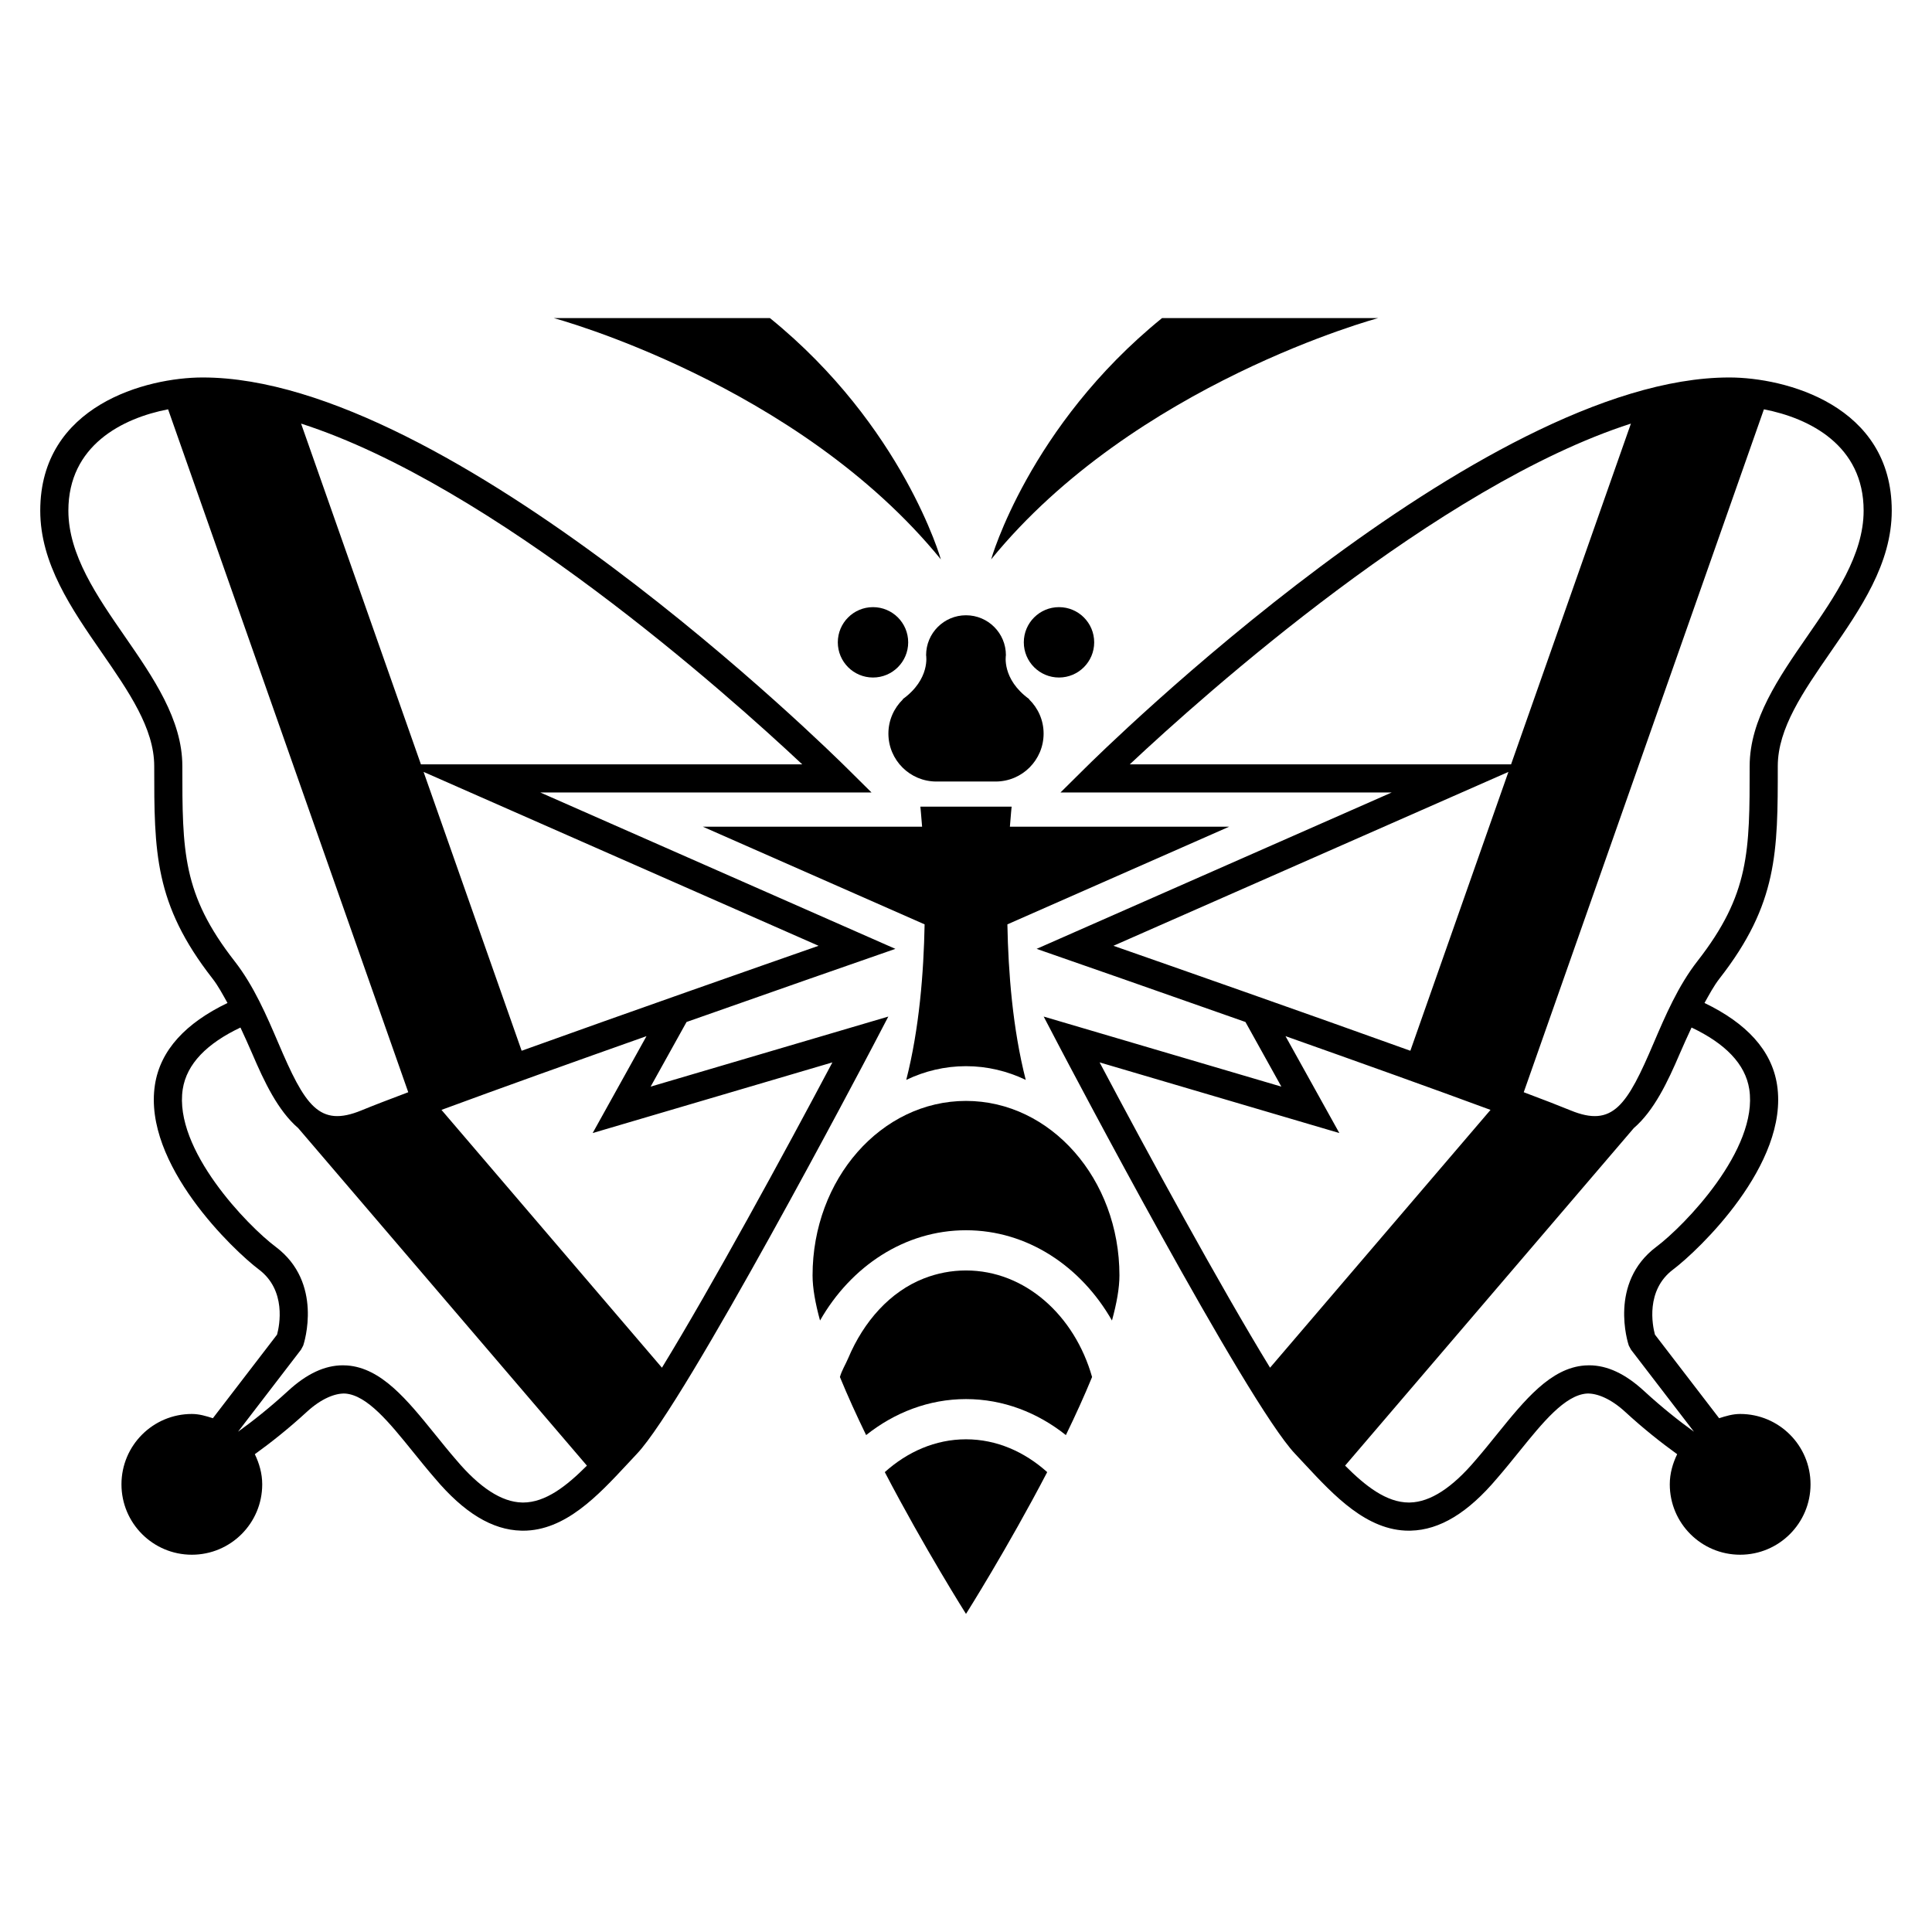 <?xml version="1.0" encoding="utf-8"?>
<!-- Generator: Adobe Illustrator 19.2.1, SVG Export Plug-In . SVG Version: 6.00 Build 0)  -->
<svg version="1.1" id="Layer_1" xmlns="http://www.w3.org/2000/svg" xmlns:xlink="http://www.w3.org/1999/xlink" x="0px" y="0px"
	 width="864px" height="864px" viewBox="0 0 864 864" enable-background="new 0 0 864 864" xml:space="preserve">
<g>
	<path d="M420.76,250.159c0,0-16.861-59.574-76.435-107.908h-96.668C247.656,142.251,356.689,171.476,420.76,250.159z"/>
	<circle cx="390.41" cy="287.253" r="15.737"/>
	<path d="M467.155,581.645c-9.82-8.466-21.958-13.486-35.155-13.486c-6.597,0-12.931,1.256-18.843,3.57
		c-15.131,5.921-26.894,19.19-33.842,35.678c-1.196,2.837-2.839,5.365-3.699,8.4v0.002
		c3.486,8.487,7.465,17.234,11.719,25.969C399.989,631.72,415.346,625.678,432,625.678s32.011,6.042,44.665,16.099
		c4.255-8.735,8.233-17.482,11.719-25.969v-0.002C484.472,602.023,476.973,590.11,467.155,581.645z"/>
	<path d="M432,643.663c-6.865,0-13.423,1.405-19.524,3.941c-6.103,2.538-11.748,6.206-16.791,10.738
		C413.486,692.473,432,721.749,432,721.749s18.514-29.276,36.314-63.408c-5.043-4.531-10.69-8.2-16.791-10.738
		C445.42,645.068,438.865,643.663,432,643.663z"/>
	<path d="M397.26,454.613l-106.293,31.333l16.062-28.907c42.351-14.942,77.498-27.166,78.288-27.436l15.104-5.269
		l-158.806-69.937h148.128l-10.854-10.748c-7.166-7.148-177.248-174.842-288.212-174.842
		C65.526,168.806,18,181.241,18,228.363c0,23.693,13.98,43.908,27.504,63.456
		c12.048,17.44,23.464,33.915,23.464,50.775c0,38.428,0,61.612,26.029,94.982c2.597,3.328,4.619,7.19,6.742,10.96
		c-18.652,8.979-30.055,21.045-32.455,36.637c-5.445,35.478,35.267,74.099,46.437,82.512
		c12.47,9.326,9.274,25.133,8.184,29.155l-28.707,37.394c-3.017-0.962-6.068-1.899-9.405-1.899
		c-17.383,0-31.473,14.09-31.473,31.473c0,17.383,14.09,31.473,31.473,31.473c17.383,0,31.473-14.09,31.473-31.473
		c0-4.88-1.322-9.359-3.304-13.482c7.098-5.118,14.942-11.293,23.291-18.975c6.428-5.884,12.61-8.342,17.106-8.149
		c9.835,0.72,19.741,12.962,30.209,25.906c3.232,3.987,6.534,8.096,9.941,12.013
		c12.997,15.421,25.607,23.078,38.569,23.394c0.281,0,0.562,0.018,0.843,0.018c18.863,0,33.51-15.719,46.437-29.594
		l4.461-4.777c21.708-22.85,102.148-175.878,105.555-182.376L397.26,454.613z M366.068,422.964
		c-26.924,9.409-84.404,29.539-132.784,46.938l-43.855-124.703L366.068,422.964z M358.762,341.822H188.24
		l-53.592-152.385C220.513,217.046,324.807,309.982,358.762,341.822z M81.544,342.594
		c0-20.795-13.067-39.675-25.677-57.923c-12.435-17.967-25.291-36.549-25.291-56.308
		c0-29.157,24.125-41.357,44.593-45.315L182.574,488.45c-8.668,3.258-15.98,6.077-20.942,8.121
		c-18.933,7.78-25.256-2.143-37.234-30.297c-5.093-11.89-10.854-25.379-19.495-36.444
		C81.544,399.885,81.544,380.742,81.544,342.594z M233.887,671.94c-0.141,0-0.316,0-0.492-0.018
		c-9.027-0.211-18.863-6.586-29.33-18.986c-3.372-3.882-6.569-7.869-9.695-11.732
		c-12.259-15.139-23.816-29.436-39.096-30.56c-0.632-0.053-1.3-0.07-1.932-0.07
		c-8.114,0-16.193,3.776-24.588,11.504c-7.974,7.324-15.561,13.348-22.305,18.196l28.171-36.707l0.984-1.844
		c0.387-1.142,9.063-28.084-12.294-44.119c-12.575-9.414-45.735-43.592-41.59-70.516
		c1.77-11.357,10.843-20.463,25.809-27.572c1.792,3.899,3.616,7.796,5.278,11.712
		c5.379,12.56,11.467,25.458,20.549,33.265l129.111,150.947C253.428,664.504,244.03,671.94,233.887,671.94z
		 M296.023,611.641l-98.593-115.291c25.236-9.328,59.311-21.517,91.686-32.979l-24.073,43.335l107.206-31.596
		C350.542,516.09,318.237,575.333,296.023,611.641z"/>
	<path d="M616.343,142.251h-96.668c-59.575,48.334-76.435,107.908-76.435,107.908
		C507.311,171.476,616.343,142.251,616.343,142.251z"/>
	<circle cx="473.59" cy="287.253" r="15.737"/>
	<path d="M414.158,292.994c0,0,1.98,10.692-10.441,19.662l0.088,0.079c-3.995,3.895-6.507,9.298-6.507,15.317
		c0,11.846,9.603,21.449,21.447,21.449h26.512c11.844,0,21.447-9.603,21.447-21.449
		c0-6.02-2.511-11.422-6.507-15.317l0.088-0.079c-12.421-8.97-10.441-19.662-10.441-19.662
		c0-9.855-7.987-17.842-17.842-17.842S414.158,283.139,414.158,292.994z"/>
	<path d="M432,492.336c-37.897,0-68.617,34.94-68.617,78.038c0,5.701,1.258,12.588,3.341,20.169
		c13.798-24.193,37.825-40.369,65.276-40.369s51.478,16.176,65.276,40.369c2.083-7.581,3.341-14.468,3.341-20.169
		C500.617,527.276,469.897,492.336,432,492.336z"/>
	<path d="M795.031,342.594c0-16.861,11.416-33.335,23.464-50.775C832.02,272.271,846,252.056,846,228.363
		c0-47.122-47.526-59.557-72.677-59.557c-110.964,0-281.046,167.693-288.212,174.842l-10.854,10.748h148.128
		l-158.806,69.937l15.104,5.269c0.79,0.27,35.937,12.494,78.288,27.436l16.062,28.907L466.74,454.613l6.885,13.172
		c3.407,6.498,83.847,159.527,105.555,182.376l4.461,4.777c12.927,13.875,27.574,29.594,46.437,29.594
		c0.281,0,0.562-0.018,0.843-0.018c12.961-0.316,25.572-7.974,38.569-23.394c3.407-3.917,6.709-8.027,9.941-12.013
		c10.467-12.944,20.373-25.186,30.209-25.906c4.496-0.193,10.678,2.266,17.106,8.149
		c8.349,7.682,16.193,13.857,23.291,18.975c-1.982,4.123-3.304,8.602-3.304,13.482
		c0,17.383,14.09,31.473,31.473,31.473c17.383,0,31.473-14.09,31.473-31.473c0-17.383-14.09-31.473-31.473-31.473
		c-3.337,0-6.389,0.937-9.405,1.899l-28.707-37.394c-1.089-4.022-4.286-19.829,8.184-29.155
		c11.17-8.413,51.882-47.034,46.437-82.512c-2.4-15.592-13.803-27.658-32.455-36.637
		c2.123-3.769,4.145-7.631,6.742-10.96C795.031,404.206,795.031,381.023,795.031,342.594z M505.238,341.822
		c33.954-31.84,138.249-124.776,224.113-152.385l-53.592,152.385H505.238z M497.932,422.964l176.64-77.766
		l-43.855,124.703C582.337,452.503,524.857,432.373,497.932,422.964z M567.977,611.641
		c-22.213-36.308-54.518-95.55-76.227-136.532l107.206,31.596L574.883,463.37
		c32.376,11.462,66.45,23.651,91.686,32.979L567.977,611.641z M782.281,487.087
		c4.145,26.924-29.015,61.102-41.59,70.516c-21.357,16.035-12.681,42.977-12.294,44.119l0.984,1.844l28.171,36.707
		c-6.744-4.848-14.332-10.872-22.305-18.196c-8.395-7.728-16.474-11.504-24.588-11.504
		c-0.632,0-1.3,0.018-1.932,0.07c-15.28,1.124-26.837,15.421-39.096,30.56
		c-3.126,3.864-6.323,7.851-9.695,11.732c-10.467,12.4-20.303,18.775-29.33,18.986
		c-0.176,0.018-0.351,0.018-0.492,0.018c-10.143,0-19.541-7.436-28.579-16.501L730.645,504.492
		c9.082-7.807,15.17-20.705,20.549-33.265c1.662-3.917,3.486-7.813,5.278-11.712
		C771.438,466.623,780.511,475.73,782.281,487.087z M759.097,429.831c-8.641,11.065-14.402,24.553-19.495,36.444
		c-11.978,28.154-18.301,38.077-37.234,30.297c-4.962-2.044-12.274-4.863-20.942-8.121L788.832,183.048
		c20.468,3.958,44.593,16.158,44.593,45.315c0,19.759-12.856,38.341-25.291,56.308
		c-12.611,18.248-25.677,37.129-25.677,57.923C782.456,380.742,782.456,399.885,759.097,429.831z"/>
	<path d="M451.631,369.695c0.411-5.379,0.775-8.961,0.775-8.961h-10.753h-19.306h-10.753
		c0,0,0.364,3.583,0.775,8.961h-98.077l99.199,43.684c-0.406,21.572-2.356,46.602-8.211,69.557
		c4.094-1.969,8.393-3.497,12.847-4.538c4.481-1.047,9.12-1.601,13.873-1.601s9.392,0.553,13.873,1.601
		c4.454,1.041,8.753,2.569,12.847,4.538c-5.855-22.955-7.803-47.985-8.209-69.557l99.197-43.684H451.631z"/>
</g>
</svg>
